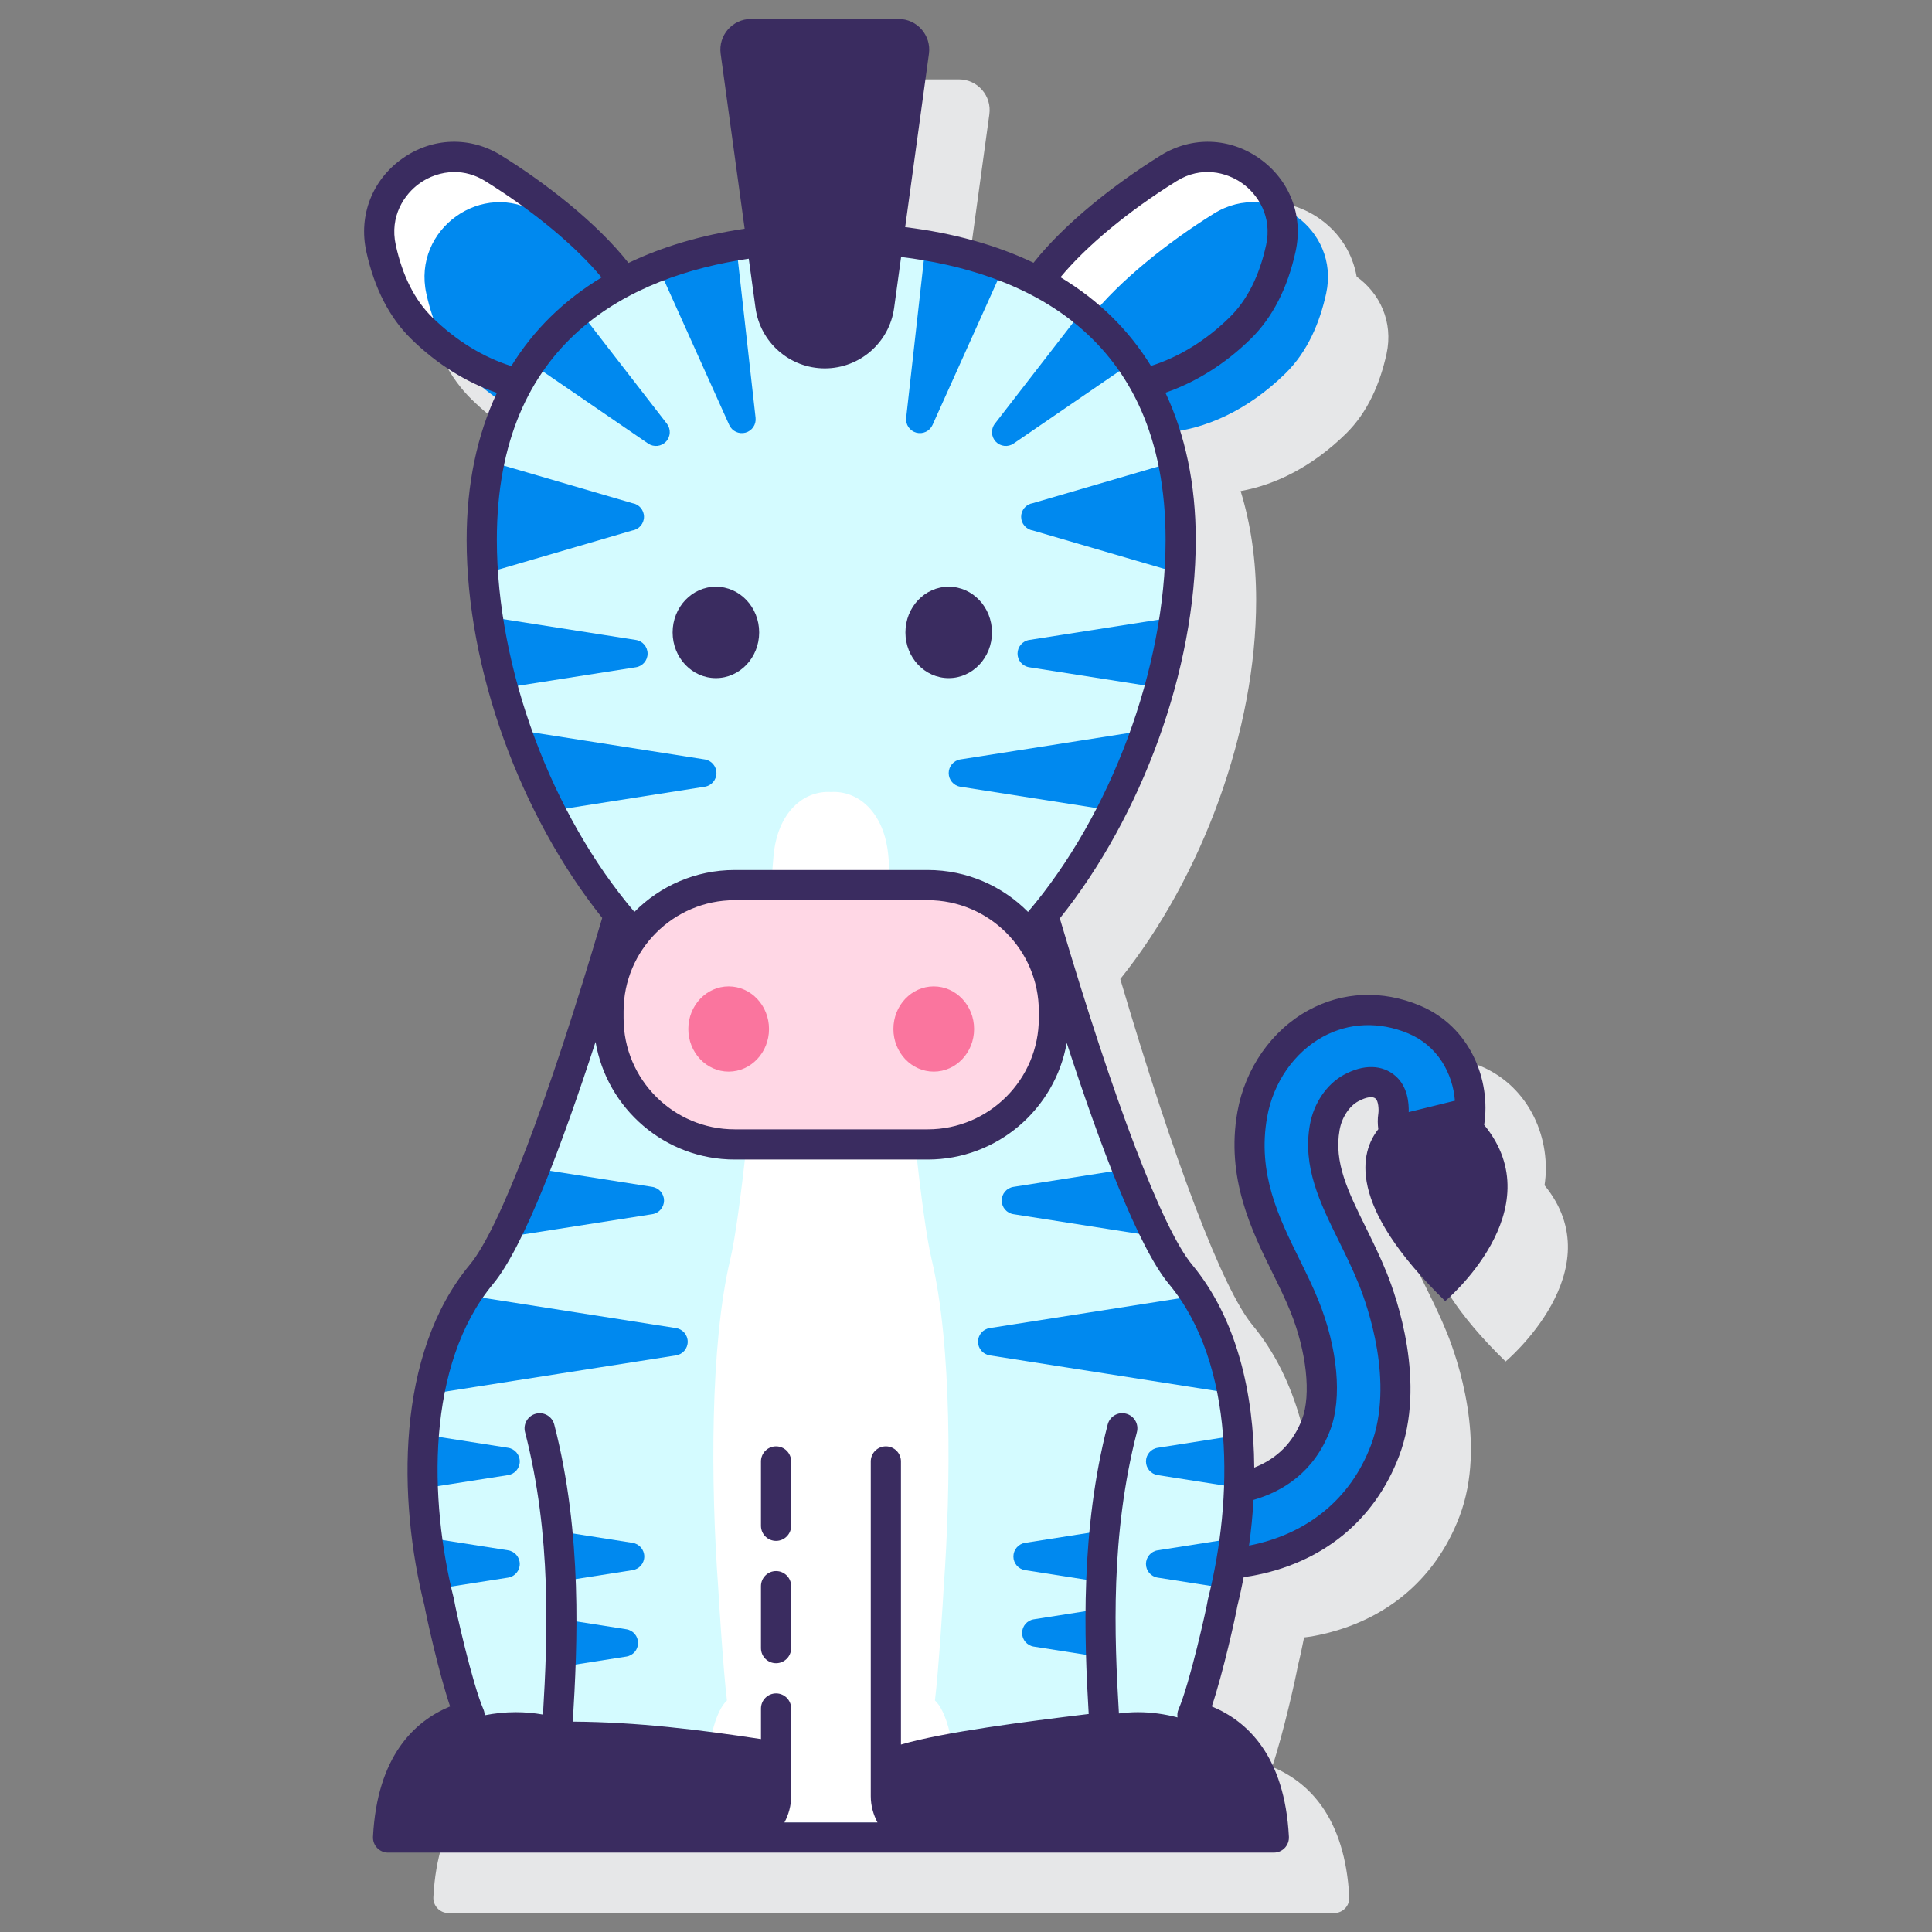 <svg id="Layer_1" enable-background="new 0 0 128 128" height="512" viewBox="0 0 128 128" width="512" xmlns="http://www.w3.org/2000/svg"><rect x="0" y="0" width="128" height="128" fill="#808080" stroke="none"/><path d="m102.329 78.527c.458-2.953-.905-6.506-4.265-7.91-2.489-1.039-5.107-.925-7.373.312-2.437 1.332-4.197 3.85-4.71 6.734-.777 4.374.946 7.871 2.331 10.682.434.879.843 1.71 1.183 2.55 1.071 2.652 1.38 5.517.771 7.128-.587 1.553-1.654 2.629-3.168 3.224-.027-4.918-1.141-9.873-4.122-13.461-1.961-2.361-5.184-10.83-8.755-22.921 5.442-6.801 9.002-16.49 9.002-25.103 0-2.64-.357-5.048-1.028-7.228 2.331-.414 4.776-1.64 6.976-3.799 1.46-1.433 2.267-3.352 2.692-5.29.467-2.134-.467-4.036-1.98-5.115-.264-1.514-1.103-2.884-2.438-3.828-1.98-1.399-4.484-1.481-6.537-.207-3.014 1.87-6.358 4.479-8.443 7.11-2.45-1.165-5.285-1.962-8.492-2.354l1.574-11.483c.167-1.221-.782-2.309-2.014-2.309h-9.773c-1.233 0-2.182 1.088-2.014 2.309l1.589 11.589c-2.881.423-5.441 1.19-7.684 2.26-2.084-2.635-5.433-5.249-8.452-7.122-2.052-1.273-4.557-1.192-6.537.207-2 1.414-2.917 3.773-2.396 6.157.533 2.431 1.531 4.379 2.968 5.79 1.467 1.44 3.096 2.521 4.768 3.237.261.215.524.421.79.612-1.223 2.724-1.877 5.882-1.877 9.464 0 8.601 3.549 18.274 8.978 25.074-3.575 12.107-6.801 20.588-8.763 22.951-4.916 5.918-4.777 15.551-3.005 22.609.117.686.935 4.396 1.695 6.662-2.367.98-4.831 3.292-5.108 8.634-.014.273.084.541.273.74.188.199.451.312.725.312h58.685c.274 0 .537-.112.725-.312.189-.199.288-.467.273-.74-.277-5.342-2.741-7.653-5.108-8.634.76-2.267 1.578-5.977 1.695-6.662.155-.618.292-1.261.42-1.914.164-.022.326-.035.491-.064 4.698-.834 8.182-3.661 9.808-7.961 1.828-4.83-.17-10.509-.827-12.134-.435-1.078-.921-2.063-1.392-3.019-1.179-2.394-2.109-4.283-1.728-6.438.146-.824.632-1.57 1.235-1.9.25-.137.864-.428 1.156-.172.172.151.218.682.177.982-.057.369-.044.711-.003 1.04-1.165 1.477-2.184 4.939 4.432 11.387 0-.001 7.203-6.037 2.58-11.676z" fill="#e6e7e8"/><path d="m93.68 67.541c-2.202-.918-4.514-.823-6.509.266-2.173 1.187-3.745 3.441-4.205 6.031-.719 4.052.855 7.246 2.244 10.064.443.898.861 1.747 1.213 2.619 1.176 2.914 1.482 5.998.78 7.855-1.065 2.814-3.323 3.841-5.116 4.204-.062 1.705-.244 3.391-.527 4.993.384-.03.77-.072 1.157-.141 4.337-.771 7.55-3.374 9.047-7.33 1.7-4.491-.197-9.866-.819-11.407-.419-1.039-.898-2.01-1.361-2.949-1.21-2.457-2.255-4.578-1.816-7.055.2-1.129.868-2.126 1.741-2.603.69-.377 1.617-.64 2.294-.045.696.612.505 1.887.505 1.887-.473 3.034 3.996 4.151 4.868 1.207.008-.025.015-.051.022-.077.751-2.663-.362-6.201-3.518-7.519z" fill="#0089ef"/><path d="m77.434 11.144c-3.32 2.06-6.823 4.904-8.68 7.533 2.963 1.556 5.387 3.772 7.041 6.731 2.146-.507 4.363-1.701 6.374-3.675 1.46-1.433 2.267-3.352 2.692-5.29.934-4.26-3.72-7.599-7.427-5.299z" fill="#fff"/><path d="m41.359 18.69c-1.854-2.633-5.363-5.482-8.688-7.546-3.707-2.3-8.36 1.039-7.428 5.3.424 1.938 1.231 3.857 2.692 5.29 2.02 1.983 4.248 3.177 6.404 3.681 1.65-2.955 4.066-5.169 7.02-6.725z" fill="#fff"/><path d="m80.434 14.144c-3.05 1.893-6.257 4.446-8.198 6.888 2.244 1.944 3.958 4.467 4.966 7.632 2.617-.208 5.454-1.463 7.968-3.93 1.46-1.433 2.267-3.352 2.692-5.29.933-4.261-3.721-7.6-7.428-5.3z" fill="#0089ef"/><path d="m41.563 18.587c-1.752-1.622-3.856-3.18-5.891-4.443-3.707-2.3-8.36 1.039-7.428 5.3.424 1.938 1.231 3.857 2.692 5.29.865.849 1.769 1.552 2.688 2.121 1.654-3.759 4.428-6.468 7.939-8.268z" fill="#0089ef"/><path d="m78.989 113.669c.821-1.878 1.961-7.082 2.012-7.477 1.717-6.804 1.915-16.098-2.794-21.768-2.762-3.326-6.747-15.811-9.074-23.713-.34.413-.686.817-1.041 1.206-1.528-1.989-3.924-3.276-6.626-3.276h-12.792c-2.702 0-5.098 1.288-6.626 3.276-.363-.397-.718-.811-1.066-1.234-2.327 7.901-6.317 20.412-9.083 23.742-4.709 5.67-4.511 14.964-2.794 21.768.051.395 1.191 5.599 2.012 7.477-2.31.63-5.119 2.526-5.406 8.074h28.878.929 28.878c-.289-5.549-3.098-7.445-5.407-8.075z" fill="#d4fbff"/><g fill="#0089ef"><path d="m76.697 102.712c-.445.07-.774.454-.774.905s.328.834.774.904l4.527.71c.238-1.065.438-2.177.587-3.322z"/><path d="m67.914 102.217c-.445.07-.774.454-.774.905s.328.834.774.904l4.527.71c.238-1.065.438-2.177.587-3.322z"/><path d="m68.491 107.283c-.445.07-.774.454-.774.905s.328.834.774.904l4.527.71c.238-1.065.438-2.177.587-3.322z"/><path d="m75.923 96.824c0 .451.328.834.774.904l5.389.846c.042-1.162.027-2.331-.061-3.49l-5.328.836c-.446.07-.774.453-.774.904z"/><path d="m67.14 78.634c-.445.07-.774.454-.774.904s.328.834.774.904l9.534 1.496c-.637-1.25-1.304-2.787-1.976-4.491z"/><path d="m65.57 89.798 16.095 2.526c-.435-2.34-1.217-4.557-2.44-6.477l-13.655 2.142c-.445.07-.774.454-.774.904s.329.835.774.905z"/><path d="m33.662 102.712c.445.07.774.454.774.905s-.328.834-.774.904l-4.527.71c-.238-1.065-.438-2.177-.587-3.322z"/><path d="m41.911 102.217c.445.07.774.454.774.905s-.328.834-.774.904l-4.527.71c-.238-1.065-.438-2.177-.587-3.322z"/><path d="m41.499 107.943c.445.07.774.454.774.905s-.328.834-.774.904l-4.527.71c-.238-1.065-.438-2.177-.587-3.322z"/><path d="m34.436 96.824c0 .451-.328.834-.774.904l-5.389.846c-.042-1.162-.027-2.331.061-3.49l5.328.836c.446.07.774.453.774.904z"/><path d="m43.219 78.634c.445.07.774.454.774.904s-.328.834-.774.904l-9.534 1.496c.637-1.25 1.304-2.787 1.976-4.491z"/><path d="m44.789 89.798-16.095 2.526c.435-2.34 1.217-4.557 2.44-6.477l13.655 2.143c.445.07.774.454.774.904s-.329.834-.774.904z"/></g><path d="m48.674 58.64h12.791c2.702 0 5.098 1.288 6.626 3.276 6.115-6.694 10.132-17.24 10.132-26.156 0-14.326-10.366-20.012-23.153-20.012s-23.153 5.686-23.153 20.012c0 8.916 4.016 19.461 10.132 26.156 1.527-1.989 3.923-3.276 6.625-3.276z" fill="#d4fbff"/><path d="m77.709 37.856-9.282-2.712c-.445-.07-.774-.454-.774-.904 0-.451.328-.835.774-.904l9.282-2.712c.555-.087 1.057.342 1.057.904v5.424c.001.562-.501.991-1.057.904z" fill="#0089ef"/><path d="m61.317 16.257-1.281 11.423c-.05.448.233.866.668.985s.892-.096 1.077-.507l4.724-10.497c-1.618-.626-3.357-1.09-5.188-1.404z" fill="#0089ef"/><path d="m74.948 24.047c-.918-1.32-2.01-2.466-3.246-3.452l-5.789 7.476c-.276.356-.251.861.058 1.189s.811.382 1.183.127z" fill="#0089ef"/><path d="m48.778 16.257 1.281 11.423c.05.448-.233.866-.668.985s-.892-.096-1.077-.507l-4.724-10.497c1.618-.626 3.357-1.09 5.188-1.404z" fill="#0089ef"/><path d="m35.147 24.047c.918-1.32 2.01-2.466 3.246-3.452l5.789 7.476c.276.356.251.861-.058 1.189s-.811.382-1.183.127z" fill="#0089ef"/><path d="m68.188 42.399c-.445.07-.774.454-.774.905s.328.834.774.904l8.62 1.353c.43-1.557.764-3.122 1.001-4.671z" fill="#0089ef"/><path d="m75.923 48.385-12.296 1.929c-.445.07-.774.454-.774.904 0 .451.328.835.774.905l10.035 1.575c.866-1.711 1.624-3.495 2.261-5.313z" fill="#0089ef"/><path d="m32.61 37.856 9.282-2.712c.445-.07.774-.454.774-.904 0-.451-.328-.835-.774-.904l-9.282-2.712c-.555-.087-1.057.342-1.057.904v5.424c-.001.562.501.991 1.057.904z" fill="#0089ef"/><path d="m42.131 42.399c.445.07.774.454.774.905s-.328.834-.774.904l-8.62 1.353c-.43-1.557-.764-3.122-1.001-4.671z" fill="#0089ef"/><path d="m34.396 48.385 12.296 1.929c.445.07.774.454.774.904 0 .451-.328.835-.774.905l-10.035 1.575c-.866-1.711-1.624-3.495-2.261-5.313z" fill="#0089ef"/><path d="m59.016 58.64c-.056-.666-.108-1.295-.155-1.868-.247-3.013-2.057-4.414-3.809-4.298-1.752-.116-3.561 1.284-3.809 4.298-.047.573-.099 1.202-.155 1.868z" fill="#fff"/><path d="m62.522 105.181c.494-6.804.551-16.098-.804-21.768-.321-1.341-.698-4.173-1.079-7.59h-11.173c-.381 3.418-.758 6.25-1.079 7.59-1.356 5.67-1.299 14.963-.804 21.768.015.395.343 5.599.579 7.477-.665.63-1.474 2.527-1.556 8.074h8.313.267 8.313c-.083-5.547-.891-7.443-1.556-8.074.236-1.878.565-7.083.579-7.477z" fill="#fff"/><path d="m61.465 58.64h-12.791c-4.617 0-8.36 3.743-8.36 8.36v.462c0 4.617 3.743 8.36 8.36 8.36h12.791c4.617 0 8.36-3.743 8.36-8.36v-.462c0-4.617-3.743-8.36-8.36-8.36z" fill="#ffd7e5"/><path d="m48.276 65.351c-1.477 0-2.673 1.264-2.673 2.823s1.197 2.823 2.673 2.823 2.673-1.264 2.673-2.823-1.197-2.823-2.673-2.823z" fill="#fa759e"/><path d="m61.863 65.351c-1.476 0-2.673 1.264-2.673 2.823s1.197 2.823 2.673 2.823 2.673-1.264 2.673-2.823-1.197-2.823-2.673-2.823z" fill="#fa759e"/><path d="m98.329 74.527c.458-2.953-.906-6.507-4.264-7.909-2.487-1.038-5.105-.927-7.374.311-2.437 1.332-4.198 3.85-4.71 6.734-.777 4.375.946 7.872 2.341 10.701.431.875.837 1.7 1.173 2.531 1.07 2.653 1.38 5.517.771 7.127-.587 1.55-1.658 2.617-3.169 3.21-.029-4.913-1.144-9.862-4.122-13.448-1.961-2.361-5.186-10.839-8.759-22.938 5.441-6.8 9.006-16.475 9.006-25.087 0-3.706-.702-6.955-2.009-9.741 1.981-.684 3.931-1.877 5.657-3.571 1.437-1.41 2.436-3.358 2.968-5.79.522-2.384-.396-4.743-2.396-6.157-1.98-1.399-4.484-1.48-6.537-.207-3.016 1.872-6.348 4.482-8.432 7.115-2.453-1.168-5.291-1.967-8.503-2.36l1.574-11.483c.167-1.221-.782-2.309-2.014-2.309h-9.77c-1.233 0-2.182 1.088-2.014 2.309l1.589 11.589c-2.886.423-5.45 1.193-7.696 2.266-2.083-2.637-5.42-5.253-8.441-7.127-2.053-1.274-4.557-1.193-6.536.207-2 1.414-2.917 3.773-2.396 6.157.532 2.431 1.53 4.379 2.968 5.79 1.735 1.703 3.695 2.9 5.686 3.582-1.304 2.784-2.004 6.03-2.004 9.73 0 8.598 3.555 18.257 8.982 25.056-3.576 12.114-6.805 20.605-8.768 22.969-4.917 5.919-4.778 15.551-3.005 22.609.117.686.934 4.395 1.695 6.662-2.367.979-4.831 3.292-5.108 8.634-.014.273.084.541.273.74.188.199.451.312.725.312h58.685c.274 0 .537-.112.725-.312.189-.199.288-.467.273-.74-.277-5.342-2.741-7.653-5.108-8.634.761-2.268 1.578-5.977 1.695-6.662.155-.617.292-1.258.419-1.91.164-.021.327-.039.491-.068 4.698-.834 8.181-3.661 9.807-7.96 1.829-4.831-.17-10.51-.826-12.135-.437-1.082-.944-2.11-1.393-3.021-1.178-2.393-2.108-4.282-1.726-6.436.146-.824.631-1.57 1.236-1.899.251-.137.864-.427 1.155-.172.171.151.217.681.176.982-.057.369-.044.711-.003 1.039-1.165 1.477-2.183 4.939 4.432 11.387.001.002 7.205-6.034 2.581-11.673zm-57.015-7.527c0-4.059 3.302-7.36 7.36-7.36h12.791c4.058 0 7.36 3.302 7.36 7.36v.462c0 4.059-3.302 7.36-7.36 7.36h-12.791c-4.058 0-7.36-3.302-7.36-7.36zm36.647-55.007c1.621-1.008 3.298-.586 4.327.141 1.043.738 2.011 2.202 1.596 4.097-.448 2.046-1.26 3.657-2.415 4.79-1.601 1.572-3.408 2.654-5.215 3.222-1.475-2.396-3.486-4.365-5.996-5.876 1.697-2.039 4.437-4.347 7.703-6.374zm-49.326 9.028c-1.155-1.134-1.968-2.745-2.415-4.79-.415-1.895.553-3.358 1.596-4.097.594-.42 1.403-.736 2.292-.736.653 0 1.349.17 2.034.596 3.274 2.031 6.019 4.345 7.714 6.387-2.503 1.512-4.509 3.48-5.98 5.873-1.814-.567-3.631-1.654-5.241-3.233zm20.972-3.882.447 3.262c.315 2.295 2.276 4.005 4.592 4.005s4.277-1.71 4.592-4.005l.463-3.375c7.978.979 17.522 5.017 17.522 18.735 0 8.557-3.646 18.231-9.114 24.655-1.697-1.712-4.048-2.776-6.643-2.776h-12.792c-2.596 0-4.946 1.063-6.643 2.776-5.469-6.424-9.114-16.098-9.114-24.655-.001-13.245 8.896-17.465 16.69-18.622zm30.424 88.807c-.008.033-.017.078-.021.111-.072.488-1.191 5.504-1.937 7.211-.072.164-.081.341-.06.515-.835-.218-1.713-.347-2.627-.347-.427 0-.844.033-1.255.085-.307-5.142-.567-11.83 1.192-18.642.138-.535-.184-1.08-.718-1.218-.537-.143-1.08.184-1.218.718-1.817 7.036-1.557 14.119-1.258 19.177-4.184.507-9.624 1.2-12.438 2.026v-18.758c0-.553-.448-1-1-1s-1 .447-1 1v22.177c0 .634.17 1.222.445 1.741h-6.164c.275-.52.445-1.107.445-1.741v-5.808c0-.553-.448-1-1-1s-1 .447-1 1v2.025c-4.069-.617-8.204-1.131-12.468-1.156.309-5.085.651-12.409-1.228-19.682-.138-.534-.683-.86-1.218-.718-.535.138-.856.683-.718 1.218 1.767 6.844 1.497 13.563 1.188 18.714-.584-.103-1.186-.158-1.804-.158-.708 0-1.397.073-2.06.205-.004-.127-.022-.254-.074-.373-.746-1.707-1.865-6.723-1.937-7.206-.005-.039-.012-.077-.022-.116-1.662-6.585-1.853-15.529 2.594-20.884 2.029-2.443 4.578-9.238 6.787-16.034.749 4.417 4.592 7.794 9.218 7.794h12.791c4.602 0 8.43-3.342 9.207-7.725 2.204 6.773 4.743 13.531 6.765 15.965 4.446 5.355 4.254 14.299 2.593 20.884zm8.999-34.736c-1.133.618-1.994 1.885-2.246 3.306-.497 2.799.667 5.164 1.903 7.673.453.919.922 1.868 1.331 2.881.587 1.455 2.382 6.526.811 10.68-1.342 3.547-4.21 5.895-8.077 6.648.137-.99.239-2.002.296-3.026 1.888-.544 4.012-1.796 5.089-4.642.798-2.11.497-5.399-.788-8.582-.363-.9-.786-1.758-1.243-2.688-1.386-2.811-2.818-5.718-2.156-9.447.407-2.293 1.791-4.285 3.7-5.328 1.726-.942 3.73-1.019 5.645-.221 1.944.813 2.953 2.636 3.097 4.461l-3.062.754c.019-.593-.067-1.685-.866-2.386-.873-.769-2.125-.798-3.434-.083z" fill="#3a2c60"/><path d="m51.416 104.087c-.552 0-1 .447-1 1v4.106c0 .553.448 1 1 1s1-.447 1-1v-4.106c0-.553-.448-1-1-1z" fill="#3a2c60"/><path d="m51.416 95.824c-.552 0-1 .447-1 1v4.263c0 .553.448 1 1 1s1-.447 1-1v-4.263c0-.553-.448-1-1-1z" fill="#3a2c60"/><path d="m47.43 44.927c1.583 0 2.867-1.356 2.867-3.028s-1.284-3.028-2.867-3.028-2.867 1.355-2.867 3.028 1.283 3.028 2.867 3.028z" fill="#3a2c60"/><path d="m62.854 44.927c1.583 0 2.867-1.356 2.867-3.028s-1.284-3.028-2.867-3.028-2.867 1.355-2.867 3.028 1.284 3.028 2.867 3.028z" fill="#3a2c60"/></svg>
